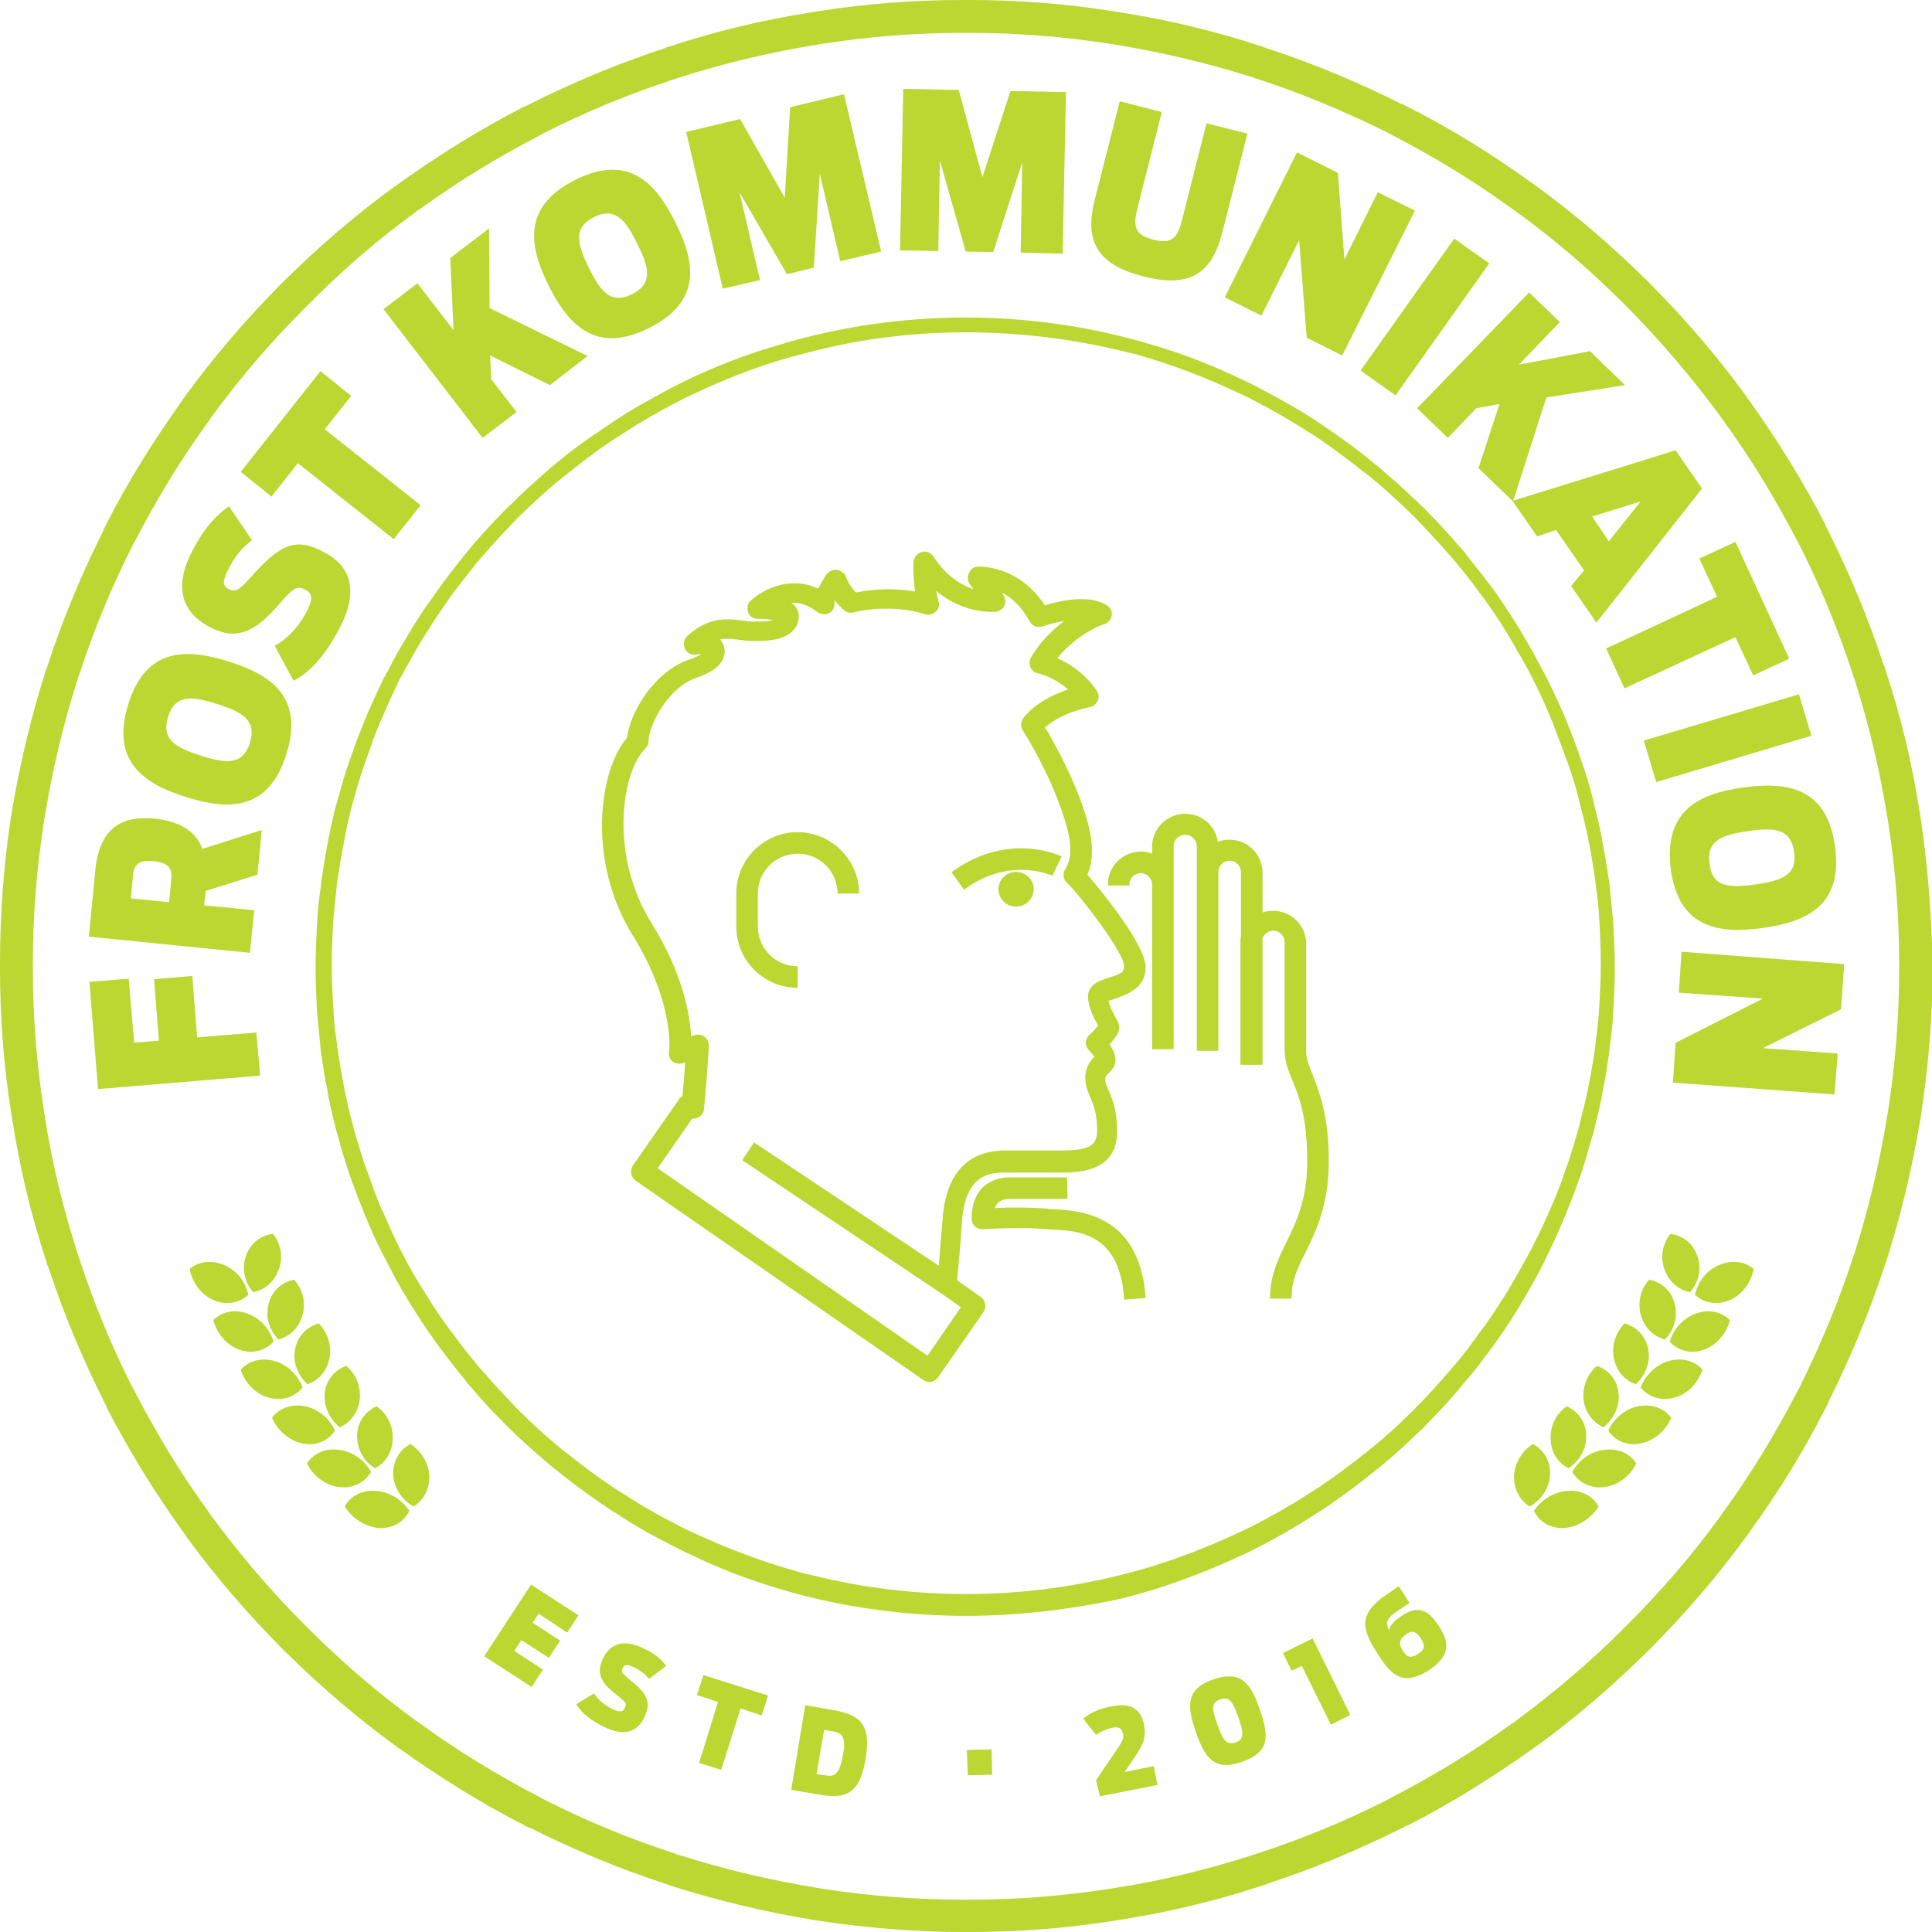 <?xml version="1.0" encoding="utf-8"?>
<!-- Generator: Adobe Illustrator 21.0.0, SVG Export Plug-In . SVG Version: 6.00 Build 0)  -->
<svg version="1.1" id="Layer_1" xmlns="http://www.w3.org/2000/svg" xmlns:xlink="http://www.w3.org/1999/xlink" x="0px" y="0px"
	 viewBox="0 0 358.7 358.7" style="enable-background:new 0 0 358.7 358.7;" xml:space="preserve">
<style type="text/css">
	.st0{fill:#BCD632;}
</style>
<path class="st0" d="M179.3,300c-9.8,0-19.6-1.2-29.1-3.5c-2.1-0.5-4.1-1.1-6.1-1.7c-5.3-1.6-10.6-3.6-15.7-6.1
	c-1.2-0.5-2.3-1.1-3.5-1.7c-3.6-1.8-7.2-3.8-10.6-6.1c-0.9-0.5-1.7-1.1-2.6-1.7c-2.8-1.9-5.5-3.9-8.2-6.1c-0.7-0.5-1.4-1.1-2.1-1.7
	c-2.2-1.9-4.5-3.9-6.6-6c-0.6-0.5-1.1-1.1-1.7-1.7c-1.9-1.9-3.8-3.9-5.5-6c-0.5-0.5-1-1.1-1.4-1.7c-1.6-1.9-3.2-4-4.7-6
	c-0.4-0.5-0.8-1.1-1.2-1.7c-1.4-1.9-2.7-4-4-6c-0.3-0.6-0.7-1.1-1-1.7c-1.2-1.9-2.3-4-3.3-6c-0.3-0.6-0.6-1.1-0.9-1.7
	c-1-1.9-1.9-3.9-2.8-6c-0.2-0.6-0.5-1.1-0.7-1.7c-0.8-2-1.6-4-2.3-6c-0.2-0.5-0.4-1.1-0.6-1.7c-0.6-1.9-1.3-4-1.8-6
	c-0.2-0.5-0.3-1.1-0.5-1.7c-0.5-2.1-1-4.1-1.4-6.1c-0.1-0.6-0.2-1.2-0.3-1.7c-0.4-1.9-0.7-3.9-1-6c-0.1-0.5-0.2-1.1-0.2-1.6
	c-0.2-2-0.4-4-0.6-6.1c0-0.6-0.1-1.1-0.1-1.7c-0.1-2.1-0.2-4.1-0.2-6.1c0-0.3,0-0.6,0-0.9c0-0.3,0-0.5,0-0.8c0-1.9,0.1-3.8,0.2-6
	c0-0.6,0.1-1.1,0.1-1.7c0.1-2,0.3-4.1,0.6-6c0.1-0.5,0.1-1.1,0.2-1.7c0.3-2,0.6-4.1,1-6.1c0.1-0.5,0.2-1.1,0.3-1.7
	c0.4-1.9,0.8-3.9,1.4-6.1c0.2-0.6,0.3-1.2,0.5-1.7c0.5-1.9,1.1-4,1.8-6l0.6-1.7c0.7-2.1,1.5-4.1,2.3-6.1c0.2-0.5,0.5-1.1,0.7-1.7
	c1-2.2,1.9-4.2,2.8-6.1c0.2-0.4,0.4-0.7,0.6-1.1l0.3-0.5c1.1-2.2,2.2-4.2,3.4-6.1c0.3-0.5,0.6-1.1,1-1.7c1.2-2,2.6-4.1,4-6
	c0.4-0.6,0.8-1.1,1.2-1.7c1.5-2.1,3.1-4.1,4.6-6c0.5-0.6,0.9-1.1,1.4-1.7c1.8-2.1,3.6-4.1,5.5-6c0.5-0.6,1.1-1.1,1.7-1.7
	c2.2-2.2,4.4-4.2,6.6-6.1c0.6-0.6,1.3-1.1,2-1.7c2.5-2.1,5.2-4.1,8.1-6c0.8-0.6,1.7-1.1,2.5-1.7c3.3-2.2,6.9-4.2,10.5-6.1
	c1.2-0.6,2.3-1.2,3.4-1.7c5-2.4,10.2-4.4,15.5-6c2-0.6,4-1.2,6-1.7c19.5-5,40.3-5,59.8,0c2,0.5,4,1.1,6,1.7
	c5.3,1.6,10.5,3.7,15.5,6.1c1.1,0.5,2.3,1.1,3.4,1.7c3.6,1.9,7.2,3.9,10.5,6.1c0.9,0.6,1.7,1.1,2.5,1.7c2.8,1.9,5.6,4,8.1,6.1
	c0.7,0.5,1.4,1.1,2,1.7c2.2,1.8,4.4,3.9,6.6,6c0.6,0.5,1.1,1.1,1.7,1.7c1.9,1.9,3.7,3.9,5.5,6c0.5,0.5,1,1.1,1.4,1.7
	c1.6,2,3.2,4,4.7,6c0.4,0.5,0.8,1.1,1.2,1.7c1.3,1.9,2.6,3.9,3.9,6l0.2,0.4c0.3,0.4,0.5,0.9,0.8,1.3c1.1,1.9,2.2,3.9,3.3,6
	c0.3,0.6,0.6,1.1,0.9,1.7c0.9,1.8,1.8,3.8,2.8,6c0.2,0.6,0.5,1.1,0.7,1.7c0.8,2,1.6,4,2.3,6.1c0.2,0.6,0.4,1.1,0.6,1.7
	c0.7,2,1.3,4,1.8,6c0.2,0.5,0.3,1.1,0.4,1.7c0.5,1.9,1,4,1.4,6.1c0.1,0.5,0.2,1.1,0.3,1.7c0.4,2,0.7,4,1,6c0.1,0.6,0.2,1.1,0.2,1.7
	c0.2,1.9,0.4,4,0.6,6c0,0.5,0.1,1.1,0.1,1.7c0.1,2.2,0.2,4.2,0.2,6.1c0,0.2,0,0.5,0,0.7c0,0.3,0,0.7,0,1c0,1.9-0.1,4-0.2,6
	c0,0.6-0.1,1.1-0.1,1.7c-0.1,1.9-0.3,3.9-0.6,6c-0.1,0.6-0.1,1.2-0.2,1.7c-0.3,2-0.6,4.1-1,6c-0.1,0.5-0.2,1.1-0.3,1.7
	c-0.4,2-0.9,4-1.4,6.1c-0.1,0.6-0.3,1.1-0.5,1.7c-0.6,2.2-1.2,4.2-1.8,6.1c-0.2,0.6-0.4,1.1-0.6,1.7c-0.7,2-1.5,4-2.3,6
	c-0.2,0.6-0.5,1.1-0.7,1.7c-0.9,2.1-1.8,4.1-2.8,6.1c-0.2,0.5-0.5,1.1-0.8,1.7c-1,2-2.2,4.1-3.3,6l-1,1.7c-1.4,2.3-2.7,4.3-4,6.1
	c-0.4,0.6-0.8,1.1-1.2,1.7c-1.5,2-3,4.1-4.7,6c-0.5,0.6-1,1.1-1.4,1.7c-1.8,2.1-3.6,4.1-5.6,6.1c-0.6,0.6-1.1,1.2-1.7,1.7
	c-2.2,2.1-4.4,4.2-6.6,6c-0.7,0.6-1.4,1.1-2.1,1.7c-2.6,2.1-5.3,4.1-8.2,6.1c-0.8,0.6-1.7,1.1-2.6,1.7c-3.4,2.2-7,4.3-10.6,6.1
	c-1.1,0.6-2.3,1.2-3.5,1.7c-5.1,2.4-10.4,4.4-15.7,6.1c-2,0.6-4.1,1.2-6.1,1.7C198.9,298.8,189.2,300,179.3,300z M179.3,61.7
	c-9.8,0-19.6,1.2-29.1,3.7c-1.9,0.5-3.9,1-5.8,1.6l0,0c-5.2,1.6-10.2,3.6-15.1,5.9c-1.1,0.5-2.2,1-3.3,1.6c-3.5,1.8-7,3.8-10.2,5.9
	c-0.8,0.5-1.7,1.1-2.5,1.6c-2.8,1.9-5.4,3.9-7.9,5.9c-0.7,0.5-1.3,1.1-2,1.6c-2.2,1.8-4.3,3.8-6.5,5.9c-0.6,0.5-1.1,1.1-1.6,1.6
	c-1.8,1.9-3.7,3.9-5.4,5.9c-0.5,0.5-0.9,1.1-1.4,1.6c-1.5,1.9-3.1,3.9-4.6,5.9c-0.4,0.6-0.8,1.1-1.1,1.6c-1.4,2-2.7,4-3.9,5.9
	c-0.3,0.5-0.7,1.1-1,1.6c-1.1,1.9-2.2,3.9-3.3,5.9l-0.3,0.5c-0.2,0.4-0.4,0.7-0.5,1.1c-0.9,1.8-1.8,3.8-2.7,5.9
	c-0.2,0.5-0.5,1.1-0.7,1.6c-0.8,1.9-1.5,3.9-2.2,5.9l-0.6,1.7c-0.7,2-1.3,4-1.8,5.9c-0.2,0.6-0.3,1.1-0.5,1.7
	c-0.5,2.1-1,4.1-1.3,5.9c-0.1,0.5-0.2,1.1-0.3,1.6c-0.4,2-0.7,3.9-1,5.9c-0.1,0.6-0.2,1.1-0.2,1.6c-0.2,2-0.4,3.9-0.6,5.9
	c0,0.6-0.1,1.1-0.1,1.7c-0.1,2.1-0.2,4-0.2,5.9c0,0.3,0,0.5,0,0.7c0,0.3,0,0.6,0,0.9c0,2,0.1,3.9,0.2,6c0,0.5,0.1,1.1,0.1,1.6
	c0.1,2.1,0.3,4,0.6,5.9c0.1,0.6,0.1,1.1,0.2,1.6c0.3,2.1,0.6,4,1,5.9c0.1,0.6,0.2,1.1,0.3,1.7c0.4,1.9,0.8,3.8,1.4,5.9
	c0.1,0.5,0.3,1.1,0.4,1.6c0.6,2.1,1.2,4,1.8,5.9c0.2,0.6,0.4,1.1,0.6,1.6c0.7,2,1.4,4,2.2,5.9c0.2,0.6,0.4,1.1,0.7,1.6
	c0.9,2.1,1.8,4.1,2.7,5.9c0.3,0.6,0.5,1.1,0.8,1.6c1,2,2.1,4,3.3,5.9c0.3,0.6,0.7,1.1,1,1.6c1.2,2,2.5,4,3.9,5.9
	c0.4,0.6,0.8,1.1,1.2,1.6c1.5,2.1,3,4,4.6,5.9c0.5,0.6,0.9,1.1,1.4,1.6c1.8,2.1,3.6,4,5.4,5.9c0.5,0.6,1.1,1.1,1.6,1.6
	c2.1,2.1,4.3,4.1,6.5,5.9c0.7,0.6,1.3,1.1,2,1.6c2.6,2.1,5.3,4.1,8,5.9c0.8,0.6,1.7,1.1,2.5,1.6c3.3,2.2,6.8,4.1,10.3,5.9
	c1.1,0.6,2.3,1.1,3.4,1.6c5,2.3,10.2,4.3,15.4,5.9c1.9,0.6,3.9,1.2,5.9,1.6c18.4,4.6,38.2,4.6,56.7,0c2-0.5,4-1,5.9-1.6
	c5.2-1.6,10.4-3.6,15.4-5.9c1.1-0.5,2.3-1.1,3.4-1.6c3.5-1.8,6.9-3.7,10.3-5.9c0.8-0.5,1.7-1.1,2.5-1.6c2.8-1.9,5.5-3.9,8-5.9
	c0.7-0.5,1.3-1.1,2-1.6c2.2-1.8,4.4-3.8,6.5-5.9c0.6-0.5,1.1-1.1,1.6-1.6c1.9-1.9,3.7-3.9,5.5-6c0.5-0.5,0.9-1.1,1.4-1.6
	c1.6-1.9,3.1-3.9,4.5-5.9c0.4-0.5,0.8-1.1,1.2-1.6c1.3-1.8,2.5-3.7,3.9-5.9l1-1.7c1.1-1.9,2.2-3.9,3.3-5.9c0.3-0.5,0.6-1.1,0.8-1.6
	c1-1.9,1.9-3.9,2.8-5.9c0.2-0.6,0.5-1.1,0.7-1.6c0.8-2,1.6-3.9,2.2-5.9c0.2-0.5,0.4-1.1,0.6-1.6c0.6-1.9,1.2-3.8,1.8-5.9
	c0.2-0.6,0.3-1.1,0.4-1.6c0.5-2,1-4,1.4-5.9c0.1-0.5,0.2-1.1,0.3-1.6c0.4-1.9,0.7-3.9,1-5.9c0.1-0.6,0.1-1.1,0.2-1.6
	c0.3-2.2,0.5-4.1,0.6-6c0-0.6,0.1-1.1,0.1-1.7c0.1-2,0.2-4,0.2-5.9c0-0.3,0-0.6,0-0.9c0-0.2,0-0.4,0-0.7c0-1.9-0.1-3.9-0.2-6
	c0-0.5-0.1-1.1-0.1-1.6c-0.1-2-0.3-4-0.6-5.9c-0.1-0.6-0.1-1.1-0.2-1.6c-0.3-2-0.6-4-1-5.9c-0.1-0.6-0.2-1.1-0.3-1.6
	c-0.4-2-0.9-4-1.4-5.9c-0.1-0.5-0.3-1.1-0.4-1.6c-0.5-2-1.1-4-1.8-5.9c-0.2-0.6-0.4-1.1-0.6-1.6c-0.7-2-1.5-4-2.2-5.9
	c-0.2-0.6-0.5-1.1-0.7-1.7c-0.9-2.2-1.8-4.1-2.7-5.9c-0.3-0.6-0.5-1.1-0.8-1.6c-1.1-2.1-2.2-4-3.3-5.9c-0.3-0.5-0.5-0.9-0.8-1.3
	l-0.2-0.4c-1.3-2.1-2.6-4.1-3.9-5.9c-0.4-0.6-0.8-1.1-1.2-1.6c-1.4-2-3-4-4.6-5.9c-0.5-0.6-0.9-1.1-1.4-1.6c-1.8-2.1-3.6-4-5.4-5.9
	c-0.5-0.6-1.1-1.1-1.6-1.6c-2.2-2.1-4.3-4.1-6.5-5.9c-0.7-0.6-1.3-1.1-2-1.6c-2.5-2-5.2-4-7.9-5.9c-0.8-0.6-1.6-1.1-2.5-1.6
	c-3.2-2.1-6.7-4.1-10.2-5.9c-1.1-0.6-2.2-1.1-3.3-1.6c-4.9-2.3-10-4.3-15.1-5.9c-1.9-0.6-3.9-1.2-5.8-1.6
	C199,62.9,189.2,61.7,179.3,61.7z"/>
<path class="st0" d="M356.6,151.9c-0.1-0.4-0.1-0.8-0.2-1.2c-1.4-9-3.5-17.7-6.3-26.2c-0.1-0.4-0.2-0.8-0.4-1.1
	c-2.8-8.6-6.3-16.9-10.3-24.9c-0.2-0.4-0.4-0.7-0.5-1.1c-4.1-8-8.9-15.7-14.1-23c-0.2-0.3-0.5-0.6-0.7-1
	c-5.3-7.3-11.2-14.1-17.5-20.5c-0.3-0.3-0.6-0.6-0.8-0.8c-6.4-6.3-13.2-12.2-20.5-17.5c-0.3-0.2-0.6-0.5-1-0.7h0
	c-7.3-5.3-14.9-10-23-14.1c-0.4-0.2-0.7-0.4-1.1-0.5c-8-4-16.3-7.5-24.9-10.3c-0.4-0.1-0.8-0.3-1.1-0.4C225.7,5.8,217,3.7,208,2.3
	c-0.4-0.1-0.8-0.1-1.2-0.2C198,0.7,189.1,0,179.9,0h-1.2c-9.1,0-18.1,0.7-26.9,2.1c-0.4,0.1-0.8,0.1-1.2,0.2
	c-9,1.4-17.7,3.5-26.2,6.3c-0.4,0.1-0.8,0.2-1.1,0.4c-8.6,2.8-16.9,6.3-24.9,10.3c-0.4,0.2-0.7,0.4-1.1,0.5c-8,4.1-15.7,8.9-23,14.1
	c-0.3,0.2-0.6,0.5-1,0.7c-7.3,5.3-14.1,11.2-20.5,17.5c-0.3,0.3-0.6,0.6-0.8,0.8c-6.3,6.4-12.2,13.2-17.5,20.5
	c-0.2,0.3-0.5,0.6-0.7,1c-5.2,7.3-10,14.9-14.1,23c-0.2,0.4-0.4,0.7-0.5,1.1c-4,8-7.5,16.3-10.3,24.9c-0.1,0.4-0.3,0.8-0.4,1.1
	c-2.7,8.5-4.8,17.2-6.3,26.2c-0.1,0.4-0.1,0.8-0.2,1.2C0.7,160.6,0,169.6,0,178.7v1.2c0,9.1,0.7,18.1,2.1,26.9
	c0.1,0.4,0.1,0.8,0.2,1.2c1.4,9,3.5,17.7,6.3,26.2c0.1,0.4,0.2,0.8,0.4,1.1c2.8,8.6,6.3,16.9,10.3,24.9c0.2,0.4,0.4,0.7,0.5,1.1
	c4.1,8,8.9,15.7,14.1,23c0.2,0.3,0.5,0.6,0.7,1c5.3,7.3,11.2,14.1,17.5,20.5c0.3,0.3,0.6,0.6,0.8,0.8c6.4,6.3,13.2,12.2,20.5,17.5
	c0.3,0.2,0.6,0.5,1,0.7c7.3,5.2,14.9,10,23,14.1c0.3,0.2,0.7,0.4,1.1,0.5c8,4,16.3,7.5,24.9,10.3c0.4,0.1,0.8,0.3,1.1,0.4
	c8.5,2.7,17.2,4.8,26.2,6.3c0.4,0.1,0.8,0.1,1.2,0.2c8.8,1.3,17.7,2.1,26.9,2.1h1.2c9.1,0,18.1-0.7,26.9-2.1
	c0.4-0.1,0.8-0.1,1.2-0.2c9-1.4,17.7-3.5,26.2-6.3c0.4-0.1,0.8-0.2,1.1-0.4c8.6-2.8,16.9-6.3,24.9-10.3c0.4-0.2,0.7-0.4,1.1-0.5
	c8-4.1,15.7-8.9,23-14.1c0.3-0.2,0.6-0.5,1-0.7c7.3-5.3,14.1-11.2,20.5-17.5c0.3-0.3,0.6-0.6,0.8-0.8c6.3-6.4,12.2-13.2,17.5-20.5
	c0.2-0.3,0.5-0.6,0.7-1c5.3-7.3,10-14.9,14.1-23c0.2-0.3,0.4-0.7,0.5-1.1c4-8,7.5-16.3,10.3-24.9c0.1-0.4,0.3-0.8,0.4-1.1
	c2.7-8.5,4.8-17.2,6.3-26.2c0.1-0.4,0.1-0.8,0.2-1.2c1.3-8.8,2.1-17.7,2.1-26.9v-1.2C358.6,169.6,357.9,160.6,356.6,151.9z
	 M352.6,180c0,8.8-0.7,17.4-2,25.9c-0.1,0.4-0.1,0.8-0.2,1.2c-1.4,8.6-3.4,17.1-6,25.3c-0.1,0.4-0.3,0.8-0.4,1.2
	c-2.7,8.3-6.1,16.3-9.9,24c-0.2,0.4-0.4,0.7-0.6,1.1c-4,7.7-8.5,15.1-13.6,22.1c-0.2,0.3-0.5,0.7-0.7,1c-5.1,7-10.8,13.6-16.9,19.7
	l-0.9,0.9c-6.1,6.1-12.7,11.7-19.7,16.9c-0.3,0.3-0.7,0.5-1,0.7c-7,5.1-14.4,9.6-22.1,13.6c-0.4,0.2-0.7,0.4-1.1,0.6
	c-7.7,3.9-15.7,7.2-24,9.9c-0.4,0.1-0.8,0.3-1.2,0.4c-8.2,2.6-16.6,4.7-25.2,6c-0.4,0.1-0.8,0.1-1.2,0.2c-8.4,1.3-17.1,2-25.9,2
	h-1.2c-8.8,0-17.4-0.7-25.9-2c-0.4-0.1-0.8-0.1-1.2-0.2c-8.6-1.4-17.1-3.4-25.3-6c-0.4-0.1-0.8-0.2-1.2-0.4c-8.3-2.7-16.3-6-24-9.9
	c-0.4-0.2-0.7-0.4-1.1-0.6c-7.7-4-15.1-8.5-22.1-13.6c-0.3-0.2-0.7-0.5-1-0.7c-7-5.1-13.6-10.8-19.7-16.9c-0.3-0.3-0.6-0.6-0.9-0.9
	c-6.1-6.1-11.7-12.7-16.9-19.7c-0.3-0.3-0.5-0.7-0.7-1c-5.1-7-9.6-14.4-13.6-22.1c-0.2-0.4-0.4-0.7-0.6-1.1
	c-3.9-7.7-7.2-15.7-9.9-24c-0.1-0.4-0.3-0.8-0.4-1.2c-2.6-8.2-4.7-16.6-6-25.3c-0.1-0.4-0.1-0.8-0.2-1.2c-1.3-8.5-2-17.1-2-25.9
	v-1.2c0-8.8,0.7-17.4,2-25.9c0.1-0.4,0.1-0.8,0.2-1.2c1.4-8.6,3.4-17.1,6-25.2c0.1-0.4,0.2-0.8,0.4-1.2c2.7-8.3,6-16.3,9.9-24
	c0.2-0.4,0.4-0.7,0.6-1.1c4-7.7,8.5-15.1,13.6-22.1c0.2-0.3,0.5-0.7,0.7-1c5.1-7,10.8-13.6,16.9-19.7c0.3-0.3,0.6-0.6,0.9-0.9
	C63.4,50.3,70,44.6,77,39.5c0.3-0.3,0.7-0.5,1-0.7c7-5.1,14.4-9.6,22.1-13.6c0.4-0.2,0.7-0.4,1.1-0.6c7.7-3.9,15.7-7.2,24-9.9
	c0.4-0.1,0.8-0.3,1.2-0.4c8.2-2.6,16.6-4.6,25.3-6c0.4-0.1,0.8-0.1,1.2-0.2c8.4-1.3,17.1-2,25.9-2h1.2c8.8,0,17.4,0.7,25.9,2
	c0.4,0.1,0.8,0.1,1.2,0.2c8.6,1.4,17.1,3.4,25.3,6c0.4,0.1,0.8,0.3,1.2,0.4c8.3,2.7,16.3,6.1,24,9.9c0.4,0.2,0.7,0.4,1.1,0.6
	c7.7,4,15.1,8.5,22.1,13.6c0.3,0.2,0.7,0.5,1,0.7c7,5.1,13.6,10.8,19.7,16.9c0.3,0.3,0.6,0.6,0.9,0.9C308.4,63.4,314,70,319.2,77
	c0.2,0.3,0.5,0.7,0.7,1c5.1,7,9.6,14.4,13.6,22.1c0.2,0.4,0.4,0.7,0.6,1.1c3.9,7.7,7.2,15.7,9.9,24c0.1,0.4,0.3,0.8,0.4,1.2
	c2.6,8.2,4.6,16.6,6,25.3c0.1,0.4,0.1,0.8,0.2,1.2c1.3,8.4,2,17.1,2,25.9V180z"/>
<g>
	<path class="st0" d="M98.6,294.2l8.8,5.7l-2.1,3.2l-5.3-3.5l-1.1,1.7l5.1,3.3l-2.1,3.2l-5.1-3.3l-1.3,2l5.3,3.5l-2.1,3.2l-8.8-5.7
		L98.6,294.2z"/>
	<path class="st0" d="M107,316.4l3.3-2c0.6,1,1.8,2.1,3.4,2.9c1.5,0.7,2,0.5,2.3-0.2c0.5-1,0-1.2-2.1-2.9c-2.5-2-3.1-3.8-2-6.2
		c1.5-3.1,4.1-3.6,7.5-2c2.2,1,3.4,2.1,4.3,3.3l-3.2,2.4c-0.5-0.6-1.3-1.4-2.7-2.1c-1.3-0.6-1.8-0.7-2.2,0.1
		c-0.4,0.8,0.1,1.1,1.4,2.2c3.2,2.6,4,4.1,2.6,7c-1.3,2.6-3.6,3.6-7.5,1.7C109.7,319.4,108,318.1,107,316.4z"/>
	<path class="st0" d="M133.3,316l-3.9-1.3l1.2-3.7l12,3.8l-1.2,3.7l-3.9-1.3l-3.6,11.4l-4.1-1.3L133.3,316z"/>
	<path class="st0" d="M149.5,316.6l5.2,0.9c5,0.9,7.1,2.6,6,9.1c-1.1,6.6-3.7,7.4-8.6,6.6l-5.2-0.9L149.5,316.6z M153.1,329.6
		c1.6,0.3,2.7,0.2,3.4-3.7c0.7-3.9-0.4-4.2-2.2-4.5l-1.3-0.2l-1.4,8.2L153.1,329.6z"/>
	<path class="st0" d="M179.5,324.9l4.6-0.1l0.1,4.7l-4.5,0.1L179.5,324.9z"/>
	<path class="st0" d="M203.5,330.5l3.4-5c1.5-2.2,1.8-2.7,1.6-3.6c-0.2-1-0.7-1.4-2.1-1.1c-1,0.2-2.2,0.8-2.9,1.3l-2.4-3
		c1.1-0.9,2.6-1.8,5.3-2.3c3.6-0.7,5.4,0.5,6,3.4c0.5,2.6-0.2,3.8-2.3,6.9l-1.3,1.9l5.4-1.1l0.7,3.5l-10.7,2.1L203.5,330.5z"/>
	<path class="st0" d="M222,321.5c-1.5-4.4-2.1-7.9,3.3-9.7c5.4-1.9,7.1,1.2,8.6,5.6c1.6,4.7,2.1,7.8-3.3,9.7
		C225.3,329,223.6,326.1,222,321.5z M229.9,318.8c-1-2.8-1.6-3.9-3.3-3.3c-1.8,0.6-1.6,1.8-0.6,4.6c1,2.9,1.7,4,3.4,3.4
		C231.1,323,230.9,321.6,229.9,318.8z"/>
	<path class="st0" d="M241.7,309.3l-1.9,0.9l-1.6-3.3l5.5-2.7l7,14.2l-3.6,1.8L241.7,309.3z"/>
	<path class="st0" d="M256,307.4c-3.2-4.9-4.1-7.7,1.8-11.6l1.9-1.3l2,3.1l-2.1,1.4c-2.3,1.5-2.4,2.3-1.7,3.7
		c0.1-0.8,0.8-1.7,2.5-2.8c3.2-2.1,5.1-0.6,6.8,2.1c2.1,3.2,1.9,5.5-1.9,8.1C260.5,313.1,258.4,311.1,256,307.4z M263.8,304.2
		c-0.9-1.4-1.7-1.5-2.7-0.8c-1.1,0.8-1.6,1.6-0.7,3c0.8,1.3,1.5,1.6,3,0.6C264.6,306.2,264.6,305.4,263.8,304.2z"/>
</g>
<g>
	<path class="st0" d="M18.2,202.2l-1.6-19.9l7.3-0.6l1,11.9l4.6-0.4l-0.9-11.4l7.1-0.6l0.9,11.4l11-0.9l0.7,8L18.2,202.2z"/>
	<path class="st0" d="M38.2,165.4l-0.3,2.7l9.3,0.9l-0.8,7.9l-29.9-3l1.2-12.4c0.8-7.8,4.9-10.1,11-9.5c4.2,0.4,7.5,2,8.9,5.6
		l11-3.5l-0.8,8.3L38.2,165.4z M31.8,163.2c0.2-2.2-0.7-3-3.2-3.3c-2.6-0.3-3.7,0.4-3.9,2.6l-0.4,4.3l7.1,0.7L31.8,163.2z"/>
	<path class="st0" d="M34.6,148c-7.7-2.4-14.1-6.5-10.8-17.2c3.3-10.7,10.9-10.4,18.6-8c7.7,2.4,14.1,6.5,10.8,17.1
		C49.9,150.7,42.3,150.4,34.6,148z M40.3,130.7c-4.7-1.5-7.8-1.8-9.1,2.4c-1.3,4.2,1.4,5.7,6.1,7.2c4.7,1.5,7.8,1.8,9.1-2.4
		C47.7,133.7,45,132.2,40.3,130.7z"/>
	<path class="st0" d="M54.5,126.4l-3.5-6.5c1.9-1,4.2-3.1,5.8-6.1c1.5-2.8,1.1-3.7-0.1-4.3c-1.8-1-2.4-0.1-5.8,3.7
		c-4.1,4.5-7.5,5.6-12,3.2c-5.8-3.1-6.4-8.2-3-14.5c2.2-4.1,4.2-6.2,6.6-7.9l4.3,6.3c-1.2,0.9-2.8,2.3-4.2,5
		c-1.2,2.3-1.5,3.4-0.1,4.1c1.4,0.7,2.1-0.1,4.3-2.5c5.2-5.8,8.1-7.3,13.5-4.3c4.9,2.6,6.4,7.2,2.6,14.3
		C60.5,121.4,57.9,124.6,54.5,126.4z"/>
	<path class="st0" d="M55.3,86l-4.9,6.2l-5.7-4.6l14.8-18.7l5.7,4.6l-4.9,6.2l17.8,14.1l-5,6.3L55.3,86z"/>
	<path class="st0" d="M71.2,57.4l6.3-4.8l6.7,8.7l-0.6-13.4l7.2-5.5l0.1,14.8l18.2,8.9l-7,5.4L91,66l0.2,4.4l4.7,6.1l-6.3,4.8
		L71.2,57.4z"/>
	<path class="st0" d="M101.9,53.1c-3.6-7.2-5.1-14.7,4.9-19.7c10-5,15,0.7,18.6,7.9c3.6,7.2,5.1,14.6-4.9,19.6
		C110.5,65.9,105.5,60.2,101.9,53.1z M118.3,45.2c-2.2-4.4-4.1-6.8-8-4.9c-4,2-3.1,5-1,9.4c2.2,4.4,4.1,6.9,8.1,4.9
		C121.3,52.6,120.5,49.6,118.3,45.2z"/>
	<path class="st0" d="M127.4,24.5l10-2.4l8.3,14.6l1-16.8l10-2.4l6.9,29.2l-7.6,1.8l-3.8-16.3l-1.1,17.5l-5,1.2l-8.8-15.2l3.8,16.3
		l-6.9,1.6L127.4,24.5z"/>
	<path class="st0" d="M167.7,16.5l10.3,0.2l4.4,16.2l5.2-16l10.3,0.2l-0.6,30l-7.8-0.2l0.3-16.8l-5.4,16.7l-5.1-0.1l-4.8-16.9
		l-0.3,16.8l-7.1-0.1L167.7,16.5z"/>
	<path class="st0" d="M203.2,37.3l4.7-18.5l7.8,2l-4.5,17.8c-0.9,3.5-0.5,5,2.9,5.9c3.3,0.8,4.5-0.1,5.4-3.8l4.5-17.8l7.6,1.9
		l-4.7,18.5c-1.9,7.3-5.8,10.3-14.7,8C203.5,49.1,201.4,44.5,203.2,37.3z"/>
	<path class="st0" d="M240.8,28.3l7.6,3.8l1.2,16.1l6.2-12.5l6.9,3.4L249.2,66l-6.6-3.3l-1.4-18.1l-7,14l-6.8-3.4L240.8,28.3z"/>
	<path class="st0" d="M270,44.3l6.5,4.6l-17.4,24.5l-6.5-4.6L270,44.3z"/>
	<path class="st0" d="M283.9,54.3l5.7,5.5l-7.6,7.9l13.2-2.5l6.5,6.3l-14.6,2.3l-6.2,19.3l-6.4-6.2l3.9-11.9l-4.3,0.8l-5.3,5.5
		l-5.7-5.5L283.9,54.3z"/>
	<path class="st0" d="M311.1,83.6l4.9,7.1l-19.6,24.9l-4.7-6.8l2.4-2.9l-5.2-7.5l-3.5,1.2l-4.6-6.6L311.1,83.6z M298.7,100.5
		l5.9-7.4l-9,2.8L298.7,100.5z"/>
	<path class="st0" d="M318.8,110.8l-3.3-7.1l6.7-3.1l10,21.7l-6.7,3.1l-3.3-7.1l-20.6,9.5l-3.4-7.4L318.8,110.8z"/>
	<path class="st0" d="M334,128.9l2.3,7.7l-28.8,8.6l-2.3-7.7L334,128.9z"/>
	<path class="st0" d="M323.7,146.2c8-1.1,15.5-0.1,17,11c1.5,11.1-5.5,14-13.5,15.1c-8,1.1-15.5,0.1-17-10.9
		C308.8,150.2,315.8,147.3,323.7,146.2z M325.9,164.2c4.9-0.7,7.8-1.7,7.2-6c-0.6-4.4-3.7-4.6-8.5-3.9c-4.9,0.7-7.8,1.7-7.2,6.1
		C317.9,164.7,321,164.9,325.9,164.2z"/>
	<path class="st0" d="M342.4,179l-0.6,8.4l-14.5,7.2l13.9,1l-0.6,7.6l-30-2.2l0.5-7.4l16.2-8.2l-15.6-1.1l0.5-7.6L342.4,179z"/>
</g>
<g>
	<path class="st0" d="M243.7,199.5c-0.7-1.7-1.2-2.9-1.2-4.4v-19.9c0-3.3-2.7-6.1-6.1-6.1c-0.7,0-1.3,0.1-2,0.3v-7.4
		c0-3.3-2.7-6.1-6.1-6.1c-0.7,0-1.5,0.1-2.2,0.4c-0.4-3-3-5.2-6-5.2h-0.1c-3.3,0-6.1,2.7-6.1,6.1v1.3c-0.7-0.3-1.4-0.4-2.1-0.4
		c-3.3,0-6.1,2.7-6.1,6.1v0.2h4v-0.2c0-1.2,1-2.1,2.1-2.1s2.1,1,2.1,2.1v30.6h4v-37.7c0-1.2,1-2.1,2.1-2.1h0.1c1.2,0,2.1,1,2.1,2.1
		v38h4v-33.2c0-1.2,1-2.1,2.1-2.1c1.2,0,2.1,1,2.1,2.1v11.9c-0.1,0.4-0.1,0.8-0.1,1.2v22.7h4.1v-23.5c0.3-0.8,1.1-1.4,2-1.4
		c1.2,0,2.1,1,2.1,2.1v19.9c0,2.3,0.7,4,1.5,5.9c1.2,3,2.7,6.7,2.7,14.9c0,7.3-2.1,11.4-3.9,15.1c-1.5,3.1-3,6.1-3,10.2v0.2h4v-0.2
		c0-3.2,1.1-5.5,2.6-8.4c1.9-3.9,4.3-8.7,4.3-16.9C246.7,206.9,244.9,202.7,243.7,199.5z"/>
	<path class="st0" d="M195.6,224.5c-0.5,0-0.9,0-1.2-0.1c-1.2-0.1-2.9-0.2-5-0.2c-1.7,0-3.5,0-4.7,0.1c0.1-0.4,0.3-0.6,0.5-0.9
		c0.5-0.5,1.2-0.8,2.2-0.8h0.1c1.8,0,3.6,0,5.4,0c2.8,0,4.7,0,5.1,0h0.2l-0.1-4H198c0,0-2,0-5,0c-1.8,0-3.6,0-5.4,0h-0.1
		c-2.7,0-4.3,1.1-5.2,2c-2.1,2.3-1.9,5.5-1.9,5.8c0.1,1.1,1,1.9,2.1,1.8c0,0,3.6-0.2,7-0.2c1.9,0,3.5,0.1,4.5,0.2
		c0.4,0,0.9,0.1,1.5,0.1c4.6,0.2,12.4,0.6,13.2,12.8l0,0.2l4-0.3l0-0.2C211.5,225.3,200.4,224.8,195.6,224.5z"/>
	<path class="st0" d="M176.7,162l2.3,3.2l0.1-0.1c3.3-2.4,6.8-3.6,10.5-3.6c3.3,0,5.5,1,5.6,1l0.2,0.1l1.7-3.6l-0.2-0.1
		c-0.3-0.1-3.2-1.4-7.3-1.4c-4.6,0-8.9,1.5-12.9,4.4L176.7,162z"/>
	<path class="st0" d="M189,161.9c-1.8-0.2-3.4,1.1-3.6,2.8c-0.1,0.9,0.1,1.7,0.7,2.4c0.5,0.7,1.3,1.1,2.2,1.2c0.1,0,0.3,0,0.4,0
		c1.6,0,3-1.2,3.2-2.9C192.1,163.7,190.8,162.1,189,161.9z"/>
	<path class="st0" d="M148.1,154.5c-6.3,0-11.4,5.1-11.4,11.4v6.1c0,6.3,5.1,11.4,11.4,11.4v-4c-4.1,0-7.4-3.3-7.4-7.4v-6.1
		c0-4.1,3.3-7.4,7.4-7.4c4.1,0,7.4,3.3,7.4,7.4h4C159.5,159.6,154.3,154.5,148.1,154.5z"/>
	<path class="st0" d="M212.7,179.6c0-4.1-7.9-13.8-10.8-17.2c0.9-2.2,1.3-5.1,0-9.9c-1.7-6-4.5-11.5-6.9-15.8
		c-0.3-0.6-0.6-1.1-1-1.6c3-2.8,8.2-3.8,8.3-3.8c0.7-0.1,1.2-0.6,1.5-1.2c0.3-0.6,0.2-1.3-0.2-1.9c-0.1-0.2-2.6-4-7.3-6
		c2.8-3.5,6.9-5.8,8.7-6.3c0.7-0.2,1.3-0.9,1.4-1.6c0.1-0.8-0.2-1.5-0.9-1.9c-3.1-2.1-8.7-0.9-11.5,0c-4.9-7.5-12.1-7.2-12.4-7.2
		c-0.8,0-1.4,0.5-1.7,1.2c0,0,0,0,0,0c-0.3,0.7-0.3,1.5,0.2,2.1c0.2,0.3,0.4,0.6,0.6,0.9c-2.3-0.8-5.1-2.5-7.4-6.1
		c-0.5-0.7-1.4-1.1-2.2-0.8c-0.8,0.2-1.4,1-1.5,1.8c-0.1,2.1,0.1,4,0.3,5.5c-1.4-0.2-3.1-0.4-5.1-0.4c-1.9,0-3.9,0.2-5.9,0.6
		c-1.4-1.5-1.8-2.8-1.8-2.8c-0.1-0.4-0.3-0.7-0.6-0.9c-0.3-0.2-0.6-0.4-1-0.5c-0.8-0.1-1.5,0.2-2,0.8c-0.6,0.8-1.1,1.8-1.6,2.7
		c-1.4-0.7-2.9-1-4.5-1c-4.5,0-7.8,3-8,3.2c-0.6,0.5-0.8,1.4-0.5,2.2c0.3,0.8,1,1.2,1.8,1.2c0,0,0,0,0,0h0.1c1.1,0,2,0.1,2.8,0.2
		c-0.6,0.2-1.4,0.3-2.8,0.3c-0.3,0-0.6,0-0.9,0c-0.7,0-1.4-0.1-2.1-0.2c-0.9-0.1-1.8-0.2-2.8-0.2c-2.8,0-5.1,1-7.4,3.1
		c-0.7,0.6-0.8,1.6-0.4,2.4c0.4,0.8,1.3,1.2,2.2,1c0.3-0.1,0.5-0.1,0.7,0c-0.4,0.2-1,0.6-2,0.9c-6.6,2.2-11.1,9.8-11.7,14.6
		c-5.2,6-7.5,22.9,1.1,36.7c7.8,12.6,6.8,21.6,6.7,21.6c-0.1,0.7,0.2,1.4,0.7,1.8c0.5,0.4,1.3,0.5,1.9,0.3l0.4-0.2
		c-0.1,2.1-0.3,4.1-0.5,6.3c-0.3,0.1-0.5,0.4-0.7,0.7l-8.5,12.2c-0.6,0.9-0.4,2.1,0.5,2.8l53.4,37c0.3,0.2,0.7,0.4,1.1,0.4
		c0.6,0,1.2-0.3,1.6-0.8l8.5-12.2c0.6-0.9,0.4-2.1-0.5-2.8l-4.4-3.1c0.2-2.2,0.6-6.1,0.9-10.9c0.6-8,4.3-9.1,7.8-9.1h10.4
		c3.2,0,10.6,0,10.6-7.6c0-4-0.9-6.2-1.6-7.7c-0.4-0.9-0.6-1.4-0.6-1.9c0-0.7,0.2-0.9,0.7-1.3c0.5-0.5,1.2-1.2,1.2-2.5
		c0-0.9-0.5-1.9-1.1-2.8c1.8-2,1.8-2.6,1.8-3.1c0-0.7-0.3-1.2-0.8-2.1c-0.4-0.8-1-1.9-1.2-2.9c0.3-0.1,0.7-0.2,1-0.3
		C209,184.7,212.7,183.6,212.7,179.6z M205.9,181.5c-1.5,0.5-3.9,1.2-3.9,3.5c0,1.9,1.1,4,1.8,5.3c0,0,0,0.1,0.1,0.1
		c-0.4,0.5-1,1.2-1.7,1.8c-0.4,0.4-0.6,0.9-0.6,1.4c0,0.5,0.2,1,0.6,1.4c0.3,0.3,0.7,0.8,1,1.2c-0.7,0.7-1.7,1.8-1.7,4
		c0,1.4,0.5,2.5,0.9,3.5c0.6,1.4,1.3,3,1.3,6.2c0,2.8-1.5,3.7-6.6,3.7h-10.4c-7.1,0-11.1,4.3-11.7,12.8c-0.3,3.4-0.5,6.4-0.7,8.6
		l0,0l0,0v0l0,0l0,0v0L140,212.1l-2.2,3.3l36.9,24.7l0,0l0,0l0,0l0,0l3.7,2.6l-6.2,9l-50.1-34.8l6.4-9.2c0.4,0,0.7,0,1.1-0.2
		c0.6-0.3,1.1-0.9,1.1-1.6c0.4-4.1,0.7-8,0.9-11.7c0-0.7-0.3-1.3-0.8-1.7c-0.5-0.4-1.2-0.5-1.9-0.3l-0.6,0.2
		c-0.2-4-1.5-11.7-7.4-21.1c-8-13-5.3-28.3-1.1-32.3c0.4-0.4,0.6-0.9,0.6-1.4c0.1-3,3.6-10,9-11.8c4.9-1.6,5.3-4.1,5.1-5.4
		c-0.1-0.6-0.4-1.2-0.8-1.7c0.5-0.1,1-0.1,1.4-0.1c0.7,0,1.5,0.1,2.3,0.2c0.7,0.1,1.5,0.2,2.3,0.2c0.4,0,0.7,0,1.1,0
		c6.8,0,7.5-3.2,7.5-4.6c0-1-0.5-1.9-1.4-2.5c0.1,0,0.2,0,0.4,0c1.5,0,3,0.6,4.4,1.7c0.7,0.5,1.6,0.6,2.3,0.2c0.7-0.4,1-1.2,0.9-1.9
		c0-0.1,0.1-0.2,0.1-0.4c0.5,0.6,1,1.2,1.7,1.8c0.5,0.4,1.1,0.6,1.8,0.4c2-0.5,4.1-0.7,6.1-0.7c4.2,0,7,1,7,1
		c0.7,0.3,1.5,0.1,2.1-0.4c0.6-0.5,0.8-1.3,0.5-2.1c0,0-0.2-0.7-0.4-1.8c4.3,3.6,8.7,3.9,10.3,3.9c0.4,0,0.6,0,0.7,0
		c0.7-0.1,1.3-0.5,1.6-1c0.3-0.6,0.3-1.3,0-1.9c0,0-0.1-0.3-0.4-0.7c1.7,0.9,3.6,2.5,5.2,5.4c0.5,0.9,1.5,1.2,2.4,0.9
		c1.1-0.4,2.6-0.8,4-1c-2.3,1.7-4.6,4-6.2,6.8c-0.3,0.5-0.3,1.2-0.1,1.8c0.3,0.6,0.8,1,1.4,1.1c2.4,0.6,4.3,1.9,5.6,3
		c-2.6,0.9-6.1,2.5-8.3,5.3c-0.1,0.1-0.2,0.2-0.2,0.4c-0.2,0.3-0.2,0.6-0.2,0.9c0,0.4,0.1,0.7,0.3,1c2.6,4.2,6.1,10.7,8.1,17.7
		c1.3,4.7,0.6,6.7-0.3,8.2c-0.4,0.8-0.3,1.8,0.4,2.4c2.7,2.6,10.6,13.1,10.6,15.4C208.7,180.5,208.2,180.8,205.9,181.5z"/>
</g>
<g>
	<g>
		<path class="st0" d="M51.8,235.6c-0.8,2.3-2.6,3.9-4.8,4.3c-1.6-1.8-2.2-4.5-1.3-6.8c0.8-2.3,2.8-3.8,5-4
			C52.1,230.9,52.6,233.3,51.8,235.6z"/>
		<path class="st0" d="M39.7,241.4c2.4,1,4.8,0.5,6.4-1c-0.5-2.4-2.1-4.5-4.4-5.5c-2.3-1-4.7-0.8-6.5,0.7
			C35.7,238.1,37.3,240.4,39.7,241.4z"/>
		<path class="st0" d="M56.2,244c-0.6,2.4-2.3,4.1-4.5,4.7c-1.7-1.7-2.5-4.3-1.8-6.7c0.6-2.4,2.5-4,4.7-4.4
			C56.1,239.2,56.8,241.6,56.2,244z"/>
		<path class="st0" d="M44.5,250.6c2.4,0.9,4.8,0.1,6.3-1.5c-0.7-2.3-2.4-4.3-4.8-5.2c-2.4-0.9-4.8-0.4-6.4,1.2
			C40.3,247.6,42.1,249.8,44.5,250.6z"/>
		<path class="st0" d="M61.2,252c-0.4,2.4-2,4.3-4.1,5c-1.8-1.6-2.8-4.1-2.3-6.6c0.5-2.4,2.2-4.1,4.4-4.7
			C60.7,247.3,61.6,249.6,61.2,252z"/>
		<path class="st0" d="M50,259.5c2.5,0.7,4.8-0.2,6.2-1.9c-0.9-2.3-2.8-4.2-5.2-4.9c-2.4-0.7-4.8-0.1-6.3,1.6
			C45.5,256.8,47.5,258.9,50,259.5z"/>
		<path class="st0" d="M66.8,259.7c-0.2,2.4-1.7,4.4-3.7,5.3c-1.9-1.5-3.1-4-2.8-6.4c0.3-2.5,1.9-4.3,4-5
			C66,255,67,257.3,66.8,259.7z"/>
		<path class="st0" d="M56.2,268c2.5,0.5,4.8-0.5,6-2.4c-1-2.2-3.1-4-5.5-4.5c-2.5-0.5-4.8,0.3-6.2,2.1
			C51.5,265.6,53.7,267.5,56.2,268z"/>
		<path class="st0" d="M72.9,267.1c0,2.4-1.3,4.5-3.3,5.5c-2.1-1.3-3.4-3.7-3.3-6.2c0.1-2.5,1.6-4.4,3.6-5.3
			C71.8,262.4,73,264.6,72.9,267.1z"/>
		<path class="st0" d="M63,276.1c2.6,0.3,4.7-0.9,5.9-2.8c-1.2-2.2-3.4-3.8-5.9-4.1c-2.5-0.4-4.8,0.6-6,2.5
			C58.1,274,60.4,275.8,63,276.1z"/>
		<path class="st0" d="M79.7,273.9c0.1,2.5-1,4.6-2.9,5.8c-2.2-1.2-3.7-3.5-3.8-6c-0.1-2.5,1.3-4.6,3.2-5.6
			C78.2,269.4,79.5,271.5,79.7,273.9z"/>
		<path class="st0" d="M70.4,283.7c2.6,0.1,4.7-1.2,5.6-3.2c-1.4-2.1-3.7-3.5-6.2-3.7c-2.5-0.2-4.7,0.9-5.8,2.9
			C65.4,281.9,67.8,283.5,70.4,283.7z"/>
	</g>
	<g>
		<path class="st0" d="M309,235.6c0.8,2.3,2.6,3.9,4.8,4.3c1.6-1.8,2.2-4.5,1.3-6.8c-0.8-2.3-2.8-3.8-5-4
			C308.7,230.9,308.2,233.3,309,235.6z"/>
		<path class="st0" d="M321.1,241.4c-2.4,1-4.8,0.5-6.4-1c0.5-2.4,2.1-4.5,4.4-5.5c2.3-1,4.7-0.8,6.5,0.7
			C325.1,238.1,323.5,240.4,321.1,241.4z"/>
		<path class="st0" d="M304.6,244c0.6,2.4,2.3,4.1,4.5,4.7c1.7-1.7,2.5-4.3,1.8-6.7c-0.6-2.4-2.5-4-4.7-4.4
			C304.7,239.2,304,241.6,304.6,244z"/>
		<path class="st0" d="M316.3,250.6c-2.4,0.9-4.8,0.1-6.3-1.5c0.7-2.3,2.4-4.3,4.8-5.2c2.4-0.9,4.8-0.4,6.4,1.2
			C320.5,247.6,318.7,249.8,316.3,250.6z"/>
		<path class="st0" d="M299.6,252c0.4,2.4,2,4.3,4.1,5c1.8-1.6,2.8-4.1,2.3-6.6c-0.5-2.4-2.2-4.1-4.4-4.7
			C300.1,247.3,299.2,249.6,299.6,252z"/>
		<path class="st0" d="M310.8,259.5c-2.5,0.7-4.8-0.2-6.2-1.9c0.9-2.3,2.8-4.2,5.2-4.9c2.4-0.7,4.8-0.1,6.3,1.6
			C315.2,256.8,313.3,258.9,310.8,259.5z"/>
		<path class="st0" d="M294,259.7c0.2,2.4,1.7,4.4,3.7,5.3c1.9-1.5,3.1-4,2.8-6.4c-0.3-2.5-1.9-4.3-4-5
			C294.8,255,293.8,257.3,294,259.7z"/>
		<path class="st0" d="M304.6,268c-2.5,0.5-4.8-0.5-6-2.4c1-2.2,3.1-4,5.5-4.5c2.5-0.5,4.8,0.3,6.2,2.1
			C309.3,265.6,307.1,267.5,304.6,268z"/>
		<path class="st0" d="M287.9,267.1c0,2.4,1.3,4.5,3.3,5.5c2.1-1.3,3.4-3.7,3.3-6.2c-0.1-2.5-1.6-4.4-3.6-5.3
			C289,262.4,287.8,264.6,287.9,267.1z"/>
		<path class="st0" d="M297.8,276.1c-2.6,0.3-4.7-0.9-5.9-2.8c1.2-2.2,3.4-3.8,5.9-4.1c2.5-0.4,4.8,0.6,6,2.5
			C302.7,274,300.4,275.8,297.8,276.1z"/>
		<path class="st0" d="M281.1,273.9c-0.1,2.5,1,4.6,2.9,5.8c2.2-1.2,3.7-3.5,3.8-6c0.1-2.5-1.3-4.6-3.2-5.6
			C282.6,269.4,281.3,271.5,281.1,273.9z"/>
		<path class="st0" d="M290.4,283.7c-2.6,0.1-4.7-1.2-5.6-3.2c1.4-2.1,3.7-3.5,6.2-3.7c2.5-0.2,4.7,0.9,5.8,2.9
			C295.4,281.9,293,283.5,290.4,283.7z"/>
	</g>
</g>
</svg>
